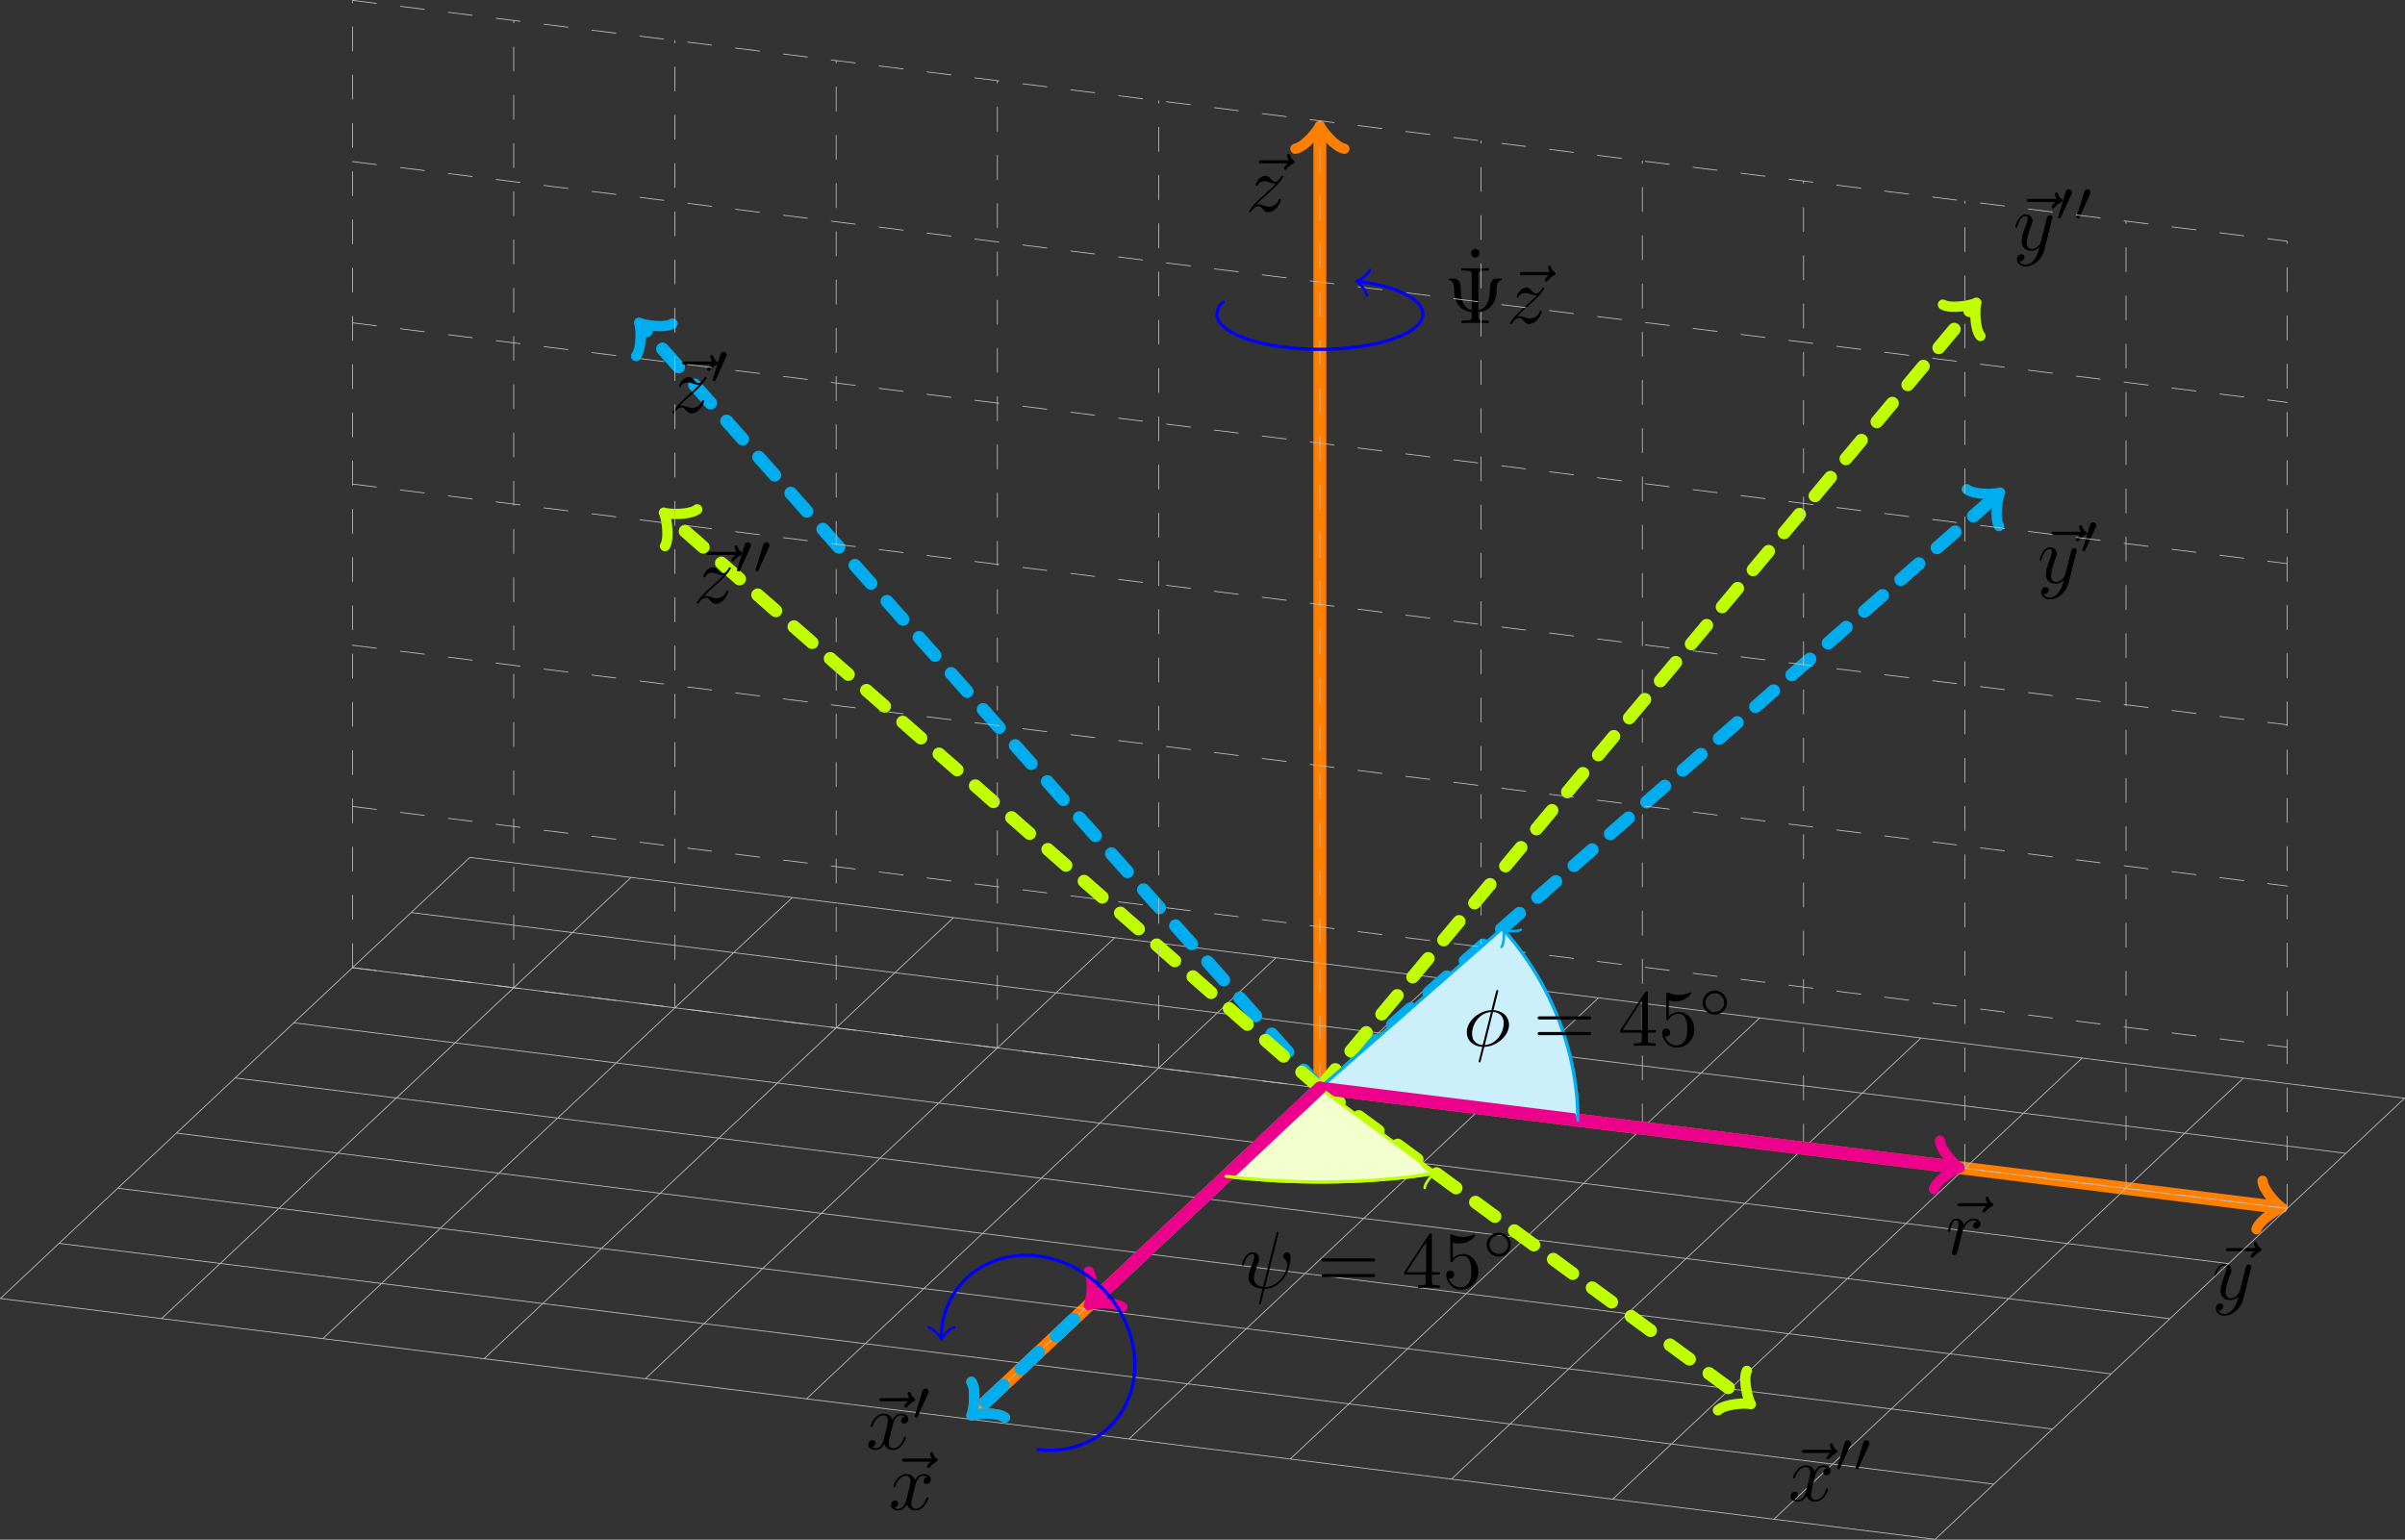 <?xml version="1.0" encoding="UTF-8"?>
<svg xmlns="http://www.w3.org/2000/svg" xmlns:xlink="http://www.w3.org/1999/xlink" width="297.961pt" height="190.776pt" viewBox="0 0 297.961 190.776" version="1.1">
<rect x="0" y="0" width="297.961" height="190.776" fill="#333333" stroke="none"/>
<defs>
<g>
<symbol overflow="visible" id="glyph0-0">
<path style="stroke:none;" d=""/>
</symbol>
<symbol overflow="visible" id="glyph0-1">
<path style="stroke:none;" d="M 5.359 -5.938 C 5.219 -5.797 4.891 -5.516 4.891 -5.344 C 4.891 -5.25 4.984 -5.141 5.078 -5.141 C 5.172 -5.141 5.219 -5.219 5.281 -5.281 C 5.391 -5.422 5.625 -5.703 6.062 -5.922 C 6.125 -5.969 6.234 -6.016 6.234 -6.125 C 6.234 -6.234 6.156 -6.281 6.094 -6.328 C 5.875 -6.484 5.766 -6.656 5.688 -6.891 C 5.656 -6.984 5.625 -7.125 5.484 -7.125 C 5.344 -7.125 5.281 -6.984 5.281 -6.906 C 5.281 -6.859 5.359 -6.547 5.516 -6.328 L 2.156 -6.328 C 2 -6.328 1.812 -6.328 1.812 -6.125 C 1.812 -5.938 2 -5.938 2.156 -5.938 Z M 5.359 -5.938 "/>
</symbol>
<symbol overflow="visible" id="glyph0-2">
<path style="stroke:none;" d="M 1.328 -0.828 C 1.859 -1.406 2.156 -1.656 2.516 -1.969 C 2.516 -1.969 3.125 -2.5 3.484 -2.859 C 4.438 -3.781 4.656 -4.266 4.656 -4.312 C 4.656 -4.406 4.562 -4.406 4.547 -4.406 C 4.469 -4.406 4.453 -4.391 4.391 -4.297 C 4.094 -3.812 3.891 -3.656 3.656 -3.656 C 3.406 -3.656 3.297 -3.812 3.141 -3.984 C 2.953 -4.203 2.781 -4.406 2.453 -4.406 C 1.703 -4.406 1.25 -3.484 1.25 -3.266 C 1.25 -3.219 1.281 -3.156 1.359 -3.156 C 1.453 -3.156 1.469 -3.203 1.5 -3.266 C 1.688 -3.734 2.266 -3.734 2.344 -3.734 C 2.547 -3.734 2.734 -3.672 2.969 -3.594 C 3.375 -3.438 3.484 -3.438 3.734 -3.438 C 3.375 -3.016 2.547 -2.297 2.359 -2.141 L 1.453 -1.297 C 0.781 -0.625 0.422 -0.062 0.422 0.016 C 0.422 0.109 0.531 0.109 0.547 0.109 C 0.625 0.109 0.641 0.094 0.703 -0.016 C 0.938 -0.375 1.234 -0.641 1.562 -0.641 C 1.781 -0.641 1.891 -0.547 2.141 -0.266 C 2.297 -0.047 2.484 0.109 2.766 0.109 C 3.766 0.109 4.344 -1.156 4.344 -1.422 C 4.344 -1.469 4.297 -1.531 4.219 -1.531 C 4.125 -1.531 4.109 -1.469 4.078 -1.391 C 3.844 -0.75 3.203 -0.562 2.875 -0.562 C 2.688 -0.562 2.5 -0.625 2.297 -0.688 C 1.953 -0.812 1.797 -0.859 1.594 -0.859 C 1.578 -0.859 1.422 -0.859 1.328 -0.828 Z M 1.328 -0.828 "/>
</symbol>
<symbol overflow="visible" id="glyph0-3">
<path style="stroke:none;" d="M 3.328 -3.016 C 3.391 -3.266 3.625 -4.188 4.312 -4.188 C 4.359 -4.188 4.609 -4.188 4.812 -4.062 C 4.531 -4 4.344 -3.766 4.344 -3.516 C 4.344 -3.359 4.453 -3.172 4.719 -3.172 C 4.938 -3.172 5.25 -3.344 5.25 -3.75 C 5.25 -4.266 4.672 -4.406 4.328 -4.406 C 3.75 -4.406 3.406 -3.875 3.281 -3.656 C 3.031 -4.312 2.5 -4.406 2.203 -4.406 C 1.172 -4.406 0.594 -3.125 0.594 -2.875 C 0.594 -2.766 0.703 -2.766 0.719 -2.766 C 0.797 -2.766 0.828 -2.797 0.844 -2.875 C 1.188 -3.938 1.844 -4.188 2.188 -4.188 C 2.375 -4.188 2.719 -4.094 2.719 -3.516 C 2.719 -3.203 2.547 -2.547 2.188 -1.141 C 2.031 -0.531 1.672 -0.109 1.234 -0.109 C 1.172 -0.109 0.953 -0.109 0.734 -0.234 C 0.984 -0.297 1.203 -0.5 1.203 -0.781 C 1.203 -1.047 0.984 -1.125 0.844 -1.125 C 0.531 -1.125 0.297 -0.875 0.297 -0.547 C 0.297 -0.094 0.781 0.109 1.219 0.109 C 1.891 0.109 2.25 -0.594 2.266 -0.641 C 2.391 -0.281 2.75 0.109 3.344 0.109 C 4.375 0.109 4.938 -1.172 4.938 -1.422 C 4.938 -1.531 4.859 -1.531 4.828 -1.531 C 4.734 -1.531 4.719 -1.484 4.688 -1.422 C 4.359 -0.344 3.688 -0.109 3.375 -0.109 C 2.984 -0.109 2.828 -0.422 2.828 -0.766 C 2.828 -0.984 2.875 -1.203 2.984 -1.641 Z M 3.328 -3.016 "/>
</symbol>
<symbol overflow="visible" id="glyph0-4">
<path style="stroke:none;" d="M 4.844 -3.797 C 4.891 -3.938 4.891 -3.953 4.891 -4.031 C 4.891 -4.203 4.75 -4.297 4.594 -4.297 C 4.5 -4.297 4.344 -4.234 4.25 -4.094 C 4.234 -4.031 4.141 -3.734 4.109 -3.547 C 4.031 -3.297 3.969 -3.016 3.906 -2.75 L 3.453 -0.953 C 3.422 -0.812 2.984 -0.109 2.328 -0.109 C 1.828 -0.109 1.719 -0.547 1.719 -0.922 C 1.719 -1.375 1.891 -2 2.219 -2.875 C 2.375 -3.281 2.422 -3.391 2.422 -3.594 C 2.422 -4.031 2.109 -4.406 1.609 -4.406 C 0.656 -4.406 0.297 -2.953 0.297 -2.875 C 0.297 -2.766 0.391 -2.766 0.406 -2.766 C 0.516 -2.766 0.516 -2.797 0.562 -2.953 C 0.844 -3.891 1.234 -4.188 1.578 -4.188 C 1.656 -4.188 1.828 -4.188 1.828 -3.875 C 1.828 -3.625 1.719 -3.359 1.656 -3.172 C 1.25 -2.109 1.078 -1.547 1.078 -1.078 C 1.078 -0.188 1.703 0.109 2.297 0.109 C 2.688 0.109 3.016 -0.062 3.297 -0.344 C 3.172 0.172 3.047 0.672 2.656 1.203 C 2.391 1.531 2.016 1.828 1.562 1.828 C 1.422 1.828 0.969 1.797 0.797 1.406 C 0.953 1.406 1.094 1.406 1.219 1.281 C 1.328 1.203 1.422 1.062 1.422 0.875 C 1.422 0.562 1.156 0.531 1.062 0.531 C 0.828 0.531 0.5 0.688 0.5 1.172 C 0.5 1.672 0.938 2.047 1.562 2.047 C 2.578 2.047 3.609 1.141 3.891 0.016 Z M 4.844 -3.797 "/>
</symbol>
<symbol overflow="visible" id="glyph0-5">
<path style="stroke:none;" d="M 0.875 -0.594 C 0.844 -0.438 0.781 -0.203 0.781 -0.156 C 0.781 0.016 0.922 0.109 1.078 0.109 C 1.203 0.109 1.375 0.031 1.453 -0.172 C 1.469 -0.203 1.797 -1.562 1.844 -1.75 C 1.922 -2.078 2.109 -2.766 2.156 -3.047 C 2.203 -3.172 2.484 -3.641 2.719 -3.859 C 2.797 -3.922 3.094 -4.188 3.516 -4.188 C 3.781 -4.188 3.922 -4.062 3.938 -4.062 C 3.641 -4.016 3.422 -3.781 3.422 -3.516 C 3.422 -3.359 3.531 -3.172 3.797 -3.172 C 4.062 -3.172 4.344 -3.406 4.344 -3.766 C 4.344 -4.109 4.031 -4.406 3.516 -4.406 C 2.875 -4.406 2.438 -3.922 2.25 -3.641 C 2.156 -4.094 1.797 -4.406 1.328 -4.406 C 0.875 -4.406 0.688 -4.016 0.594 -3.844 C 0.422 -3.5 0.297 -2.906 0.297 -2.875 C 0.297 -2.766 0.391 -2.766 0.406 -2.766 C 0.516 -2.766 0.516 -2.781 0.578 -3 C 0.75 -3.703 0.953 -4.188 1.312 -4.188 C 1.469 -4.188 1.609 -4.109 1.609 -3.734 C 1.609 -3.516 1.578 -3.406 1.453 -2.891 Z M 0.875 -0.594 "/>
</symbol>
<symbol overflow="visible" id="glyph0-6">
<path style="stroke:none;" d="M 4.359 -6.672 C 4.359 -6.703 4.391 -6.812 4.391 -6.812 C 4.391 -6.828 4.391 -6.922 4.266 -6.922 C 4.172 -6.922 4.156 -6.891 4.109 -6.719 L 3.531 -4.422 C 1.953 -4.359 0.484 -3.047 0.484 -1.688 C 0.484 -0.734 1.188 0.047 2.406 0.125 C 2.328 0.422 2.25 0.75 2.172 1.062 C 2.047 1.531 1.953 1.906 1.953 1.938 C 1.953 2.031 2.031 2.047 2.078 2.047 C 2.125 2.047 2.141 2.031 2.172 2 C 2.188 1.984 2.25 1.75 2.281 1.609 L 2.656 0.125 C 4.266 0.062 5.719 -1.281 5.719 -2.609 C 5.719 -3.406 5.188 -4.312 3.797 -4.422 Z M 2.453 -0.094 C 1.859 -0.125 1.141 -0.484 1.141 -1.469 C 1.141 -2.672 2 -4.062 3.484 -4.203 Z M 3.734 -4.203 C 4.5 -4.156 5.062 -3.703 5.062 -2.828 C 5.062 -1.641 4.203 -0.219 2.719 -0.094 Z M 3.734 -4.203 "/>
</symbol>
<symbol overflow="visible" id="glyph0-7">
<path style="stroke:none;" d="M 4.812 -6.656 C 4.812 -6.703 4.828 -6.766 4.828 -6.812 C 4.828 -6.906 4.766 -6.922 4.719 -6.922 C 4.609 -6.922 4.609 -6.891 4.562 -6.719 L 2.906 -0.125 C 2.156 -0.219 1.781 -0.594 1.781 -1.25 C 1.781 -1.453 1.781 -1.703 2.312 -3.094 C 2.359 -3.219 2.422 -3.391 2.422 -3.594 C 2.422 -4.031 2.109 -4.406 1.609 -4.406 C 0.656 -4.406 0.297 -2.953 0.297 -2.875 C 0.297 -2.766 0.391 -2.766 0.406 -2.766 C 0.516 -2.766 0.516 -2.797 0.562 -2.953 C 0.844 -3.891 1.234 -4.188 1.578 -4.188 C 1.656 -4.188 1.828 -4.188 1.828 -3.875 C 1.828 -3.609 1.719 -3.359 1.594 -3.016 C 1.109 -1.75 1.109 -1.5 1.109 -1.328 C 1.109 -0.375 1.891 0.031 2.844 0.094 C 2.766 0.453 2.766 0.469 2.625 1 C 2.609 1.109 2.406 1.906 2.406 1.938 C 2.406 1.953 2.406 2.047 2.516 2.047 C 2.547 2.047 2.594 2.047 2.609 2 C 2.641 1.984 2.703 1.734 2.734 1.594 L 3.109 0.109 C 3.484 0.109 4.359 0.109 5.297 -0.953 C 5.703 -1.422 5.906 -1.859 6.016 -2.156 C 6.109 -2.406 6.328 -3.266 6.328 -3.703 C 6.328 -4.266 6.062 -4.406 5.891 -4.406 C 5.641 -4.406 5.391 -4.141 5.391 -3.922 C 5.391 -3.797 5.453 -3.734 5.547 -3.656 C 5.656 -3.547 5.906 -3.297 5.906 -2.812 C 5.906 -2.172 5.391 -1.359 5.031 -1 C 4.156 -0.109 3.516 -0.109 3.156 -0.109 Z M 4.812 -6.656 "/>
</symbol>
<symbol overflow="visible" id="glyph1-0">
<path style="stroke:none;" d=""/>
</symbol>
<symbol overflow="visible" id="glyph1-1">
<path style="stroke:none;" d="M 1.906 -6.141 C 1.906 -6.406 1.688 -6.672 1.391 -6.672 C 1.047 -6.672 0.844 -6.391 0.844 -6.141 C 0.844 -5.875 1.078 -5.609 1.375 -5.609 C 1.719 -5.609 1.906 -5.891 1.906 -6.141 Z M 1.906 -6.141 "/>
</symbol>
<symbol overflow="visible" id="glyph1-2">
<path style="stroke:none;" d="M 4.25 -6.016 C 4.25 -6.359 4.25 -6.5 5.203 -6.5 L 5.531 -6.5 L 5.531 -6.812 C 5.172 -6.781 4.25 -6.781 3.844 -6.781 C 3.438 -6.781 2.516 -6.781 2.156 -6.812 L 2.156 -6.5 L 2.484 -6.5 C 3.422 -6.5 3.422 -6.375 3.422 -6.016 L 3.422 -1.594 C 2.125 -1.938 2.078 -3.484 2.078 -4.125 C 2.062 -5.328 1.625 -5.516 1.188 -5.516 L 0.812 -5.516 C 0.672 -5.516 0.562 -5.516 0.562 -5.406 C 0.562 -5.359 0.594 -5.312 0.656 -5.297 C 0.984 -5.266 1.234 -5.125 1.25 -3.953 C 1.25 -3.719 1.281 -2.938 1.75 -2.266 C 2.141 -1.719 2.75 -1.438 3.422 -1.344 L 3.422 -0.781 C 3.422 -0.453 3.422 -0.312 2.484 -0.312 L 2.156 -0.312 L 2.156 0 C 2.516 -0.031 3.422 -0.031 3.844 -0.031 C 4.25 -0.031 5.172 -0.031 5.531 0 L 5.531 -0.312 L 5.203 -0.312 C 4.25 -0.312 4.25 -0.438 4.25 -0.781 L 4.25 -1.344 C 4.969 -1.438 5.578 -1.734 5.969 -2.25 C 6.484 -2.953 6.5 -3.75 6.5 -4.188 C 6.5 -4.344 6.516 -5.234 7.047 -5.297 C 7.109 -5.312 7.172 -5.328 7.172 -5.406 C 7.172 -5.516 7.094 -5.516 6.938 -5.516 L 6.562 -5.516 C 6.172 -5.516 5.688 -5.453 5.672 -4 C 5.656 -2.906 5.328 -1.859 4.25 -1.594 Z M 4.25 -6.016 "/>
</symbol>
<symbol overflow="visible" id="glyph1-3">
<path style="stroke:none;" d="M 6.844 -3.266 C 7 -3.266 7.188 -3.266 7.188 -3.453 C 7.188 -3.656 7 -3.656 6.859 -3.656 L 0.891 -3.656 C 0.75 -3.656 0.562 -3.656 0.562 -3.453 C 0.562 -3.266 0.75 -3.266 0.891 -3.266 Z M 6.859 -1.328 C 7 -1.328 7.188 -1.328 7.188 -1.531 C 7.188 -1.719 7 -1.719 6.844 -1.719 L 0.891 -1.719 C 0.75 -1.719 0.562 -1.719 0.562 -1.531 C 0.562 -1.328 0.75 -1.328 0.891 -1.328 Z M 6.859 -1.328 "/>
</symbol>
<symbol overflow="visible" id="glyph1-4">
<path style="stroke:none;" d="M 2.938 -1.641 L 2.938 -0.781 C 2.938 -0.422 2.906 -0.312 2.172 -0.312 L 1.969 -0.312 L 1.969 0 C 2.375 -0.031 2.891 -0.031 3.312 -0.031 C 3.734 -0.031 4.25 -0.031 4.672 0 L 4.672 -0.312 L 4.453 -0.312 C 3.719 -0.312 3.703 -0.422 3.703 -0.781 L 3.703 -1.641 L 4.688 -1.641 L 4.688 -1.953 L 3.703 -1.953 L 3.703 -6.484 C 3.703 -6.688 3.703 -6.75 3.531 -6.75 C 3.453 -6.75 3.422 -6.75 3.344 -6.625 L 0.281 -1.953 L 0.281 -1.641 Z M 2.984 -1.953 L 0.562 -1.953 L 2.984 -5.672 Z M 2.984 -1.953 "/>
</symbol>
<symbol overflow="visible" id="glyph1-5">
<path style="stroke:none;" d="M 4.469 -2 C 4.469 -3.188 3.656 -4.188 2.578 -4.188 C 2.109 -4.188 1.672 -4.031 1.312 -3.672 L 1.312 -5.625 C 1.516 -5.562 1.844 -5.5 2.156 -5.5 C 3.391 -5.5 4.094 -6.406 4.094 -6.531 C 4.094 -6.594 4.062 -6.641 3.984 -6.641 C 3.984 -6.641 3.953 -6.641 3.906 -6.609 C 3.703 -6.516 3.219 -6.312 2.547 -6.312 C 2.156 -6.312 1.688 -6.391 1.219 -6.594 C 1.141 -6.625 1.125 -6.625 1.109 -6.625 C 1 -6.625 1 -6.547 1 -6.391 L 1 -3.438 C 1 -3.266 1 -3.188 1.141 -3.188 C 1.219 -3.188 1.234 -3.203 1.281 -3.266 C 1.391 -3.422 1.75 -3.969 2.562 -3.969 C 3.078 -3.969 3.328 -3.516 3.406 -3.328 C 3.562 -2.953 3.594 -2.578 3.594 -2.078 C 3.594 -1.719 3.594 -1.125 3.344 -0.703 C 3.109 -0.312 2.734 -0.062 2.281 -0.062 C 1.562 -0.062 0.984 -0.594 0.812 -1.172 C 0.844 -1.172 0.875 -1.156 0.984 -1.156 C 1.312 -1.156 1.484 -1.406 1.484 -1.641 C 1.484 -1.891 1.312 -2.141 0.984 -2.141 C 0.844 -2.141 0.5 -2.062 0.5 -1.609 C 0.5 -0.75 1.188 0.219 2.297 0.219 C 3.453 0.219 4.469 -0.734 4.469 -2 Z M 4.469 -2 "/>
</symbol>
<symbol overflow="visible" id="glyph2-0">
<path style="stroke:none;" d=""/>
</symbol>
<symbol overflow="visible" id="glyph2-1">
<path style="stroke:none;" d="M 2.016 -3.297 C 2.078 -3.406 2.078 -3.469 2.078 -3.516 C 2.078 -3.734 1.891 -3.891 1.672 -3.891 C 1.406 -3.891 1.328 -3.672 1.297 -3.562 L 0.375 -0.547 C 0.359 -0.531 0.328 -0.453 0.328 -0.438 C 0.328 -0.359 0.547 -0.281 0.609 -0.281 C 0.656 -0.281 0.656 -0.297 0.703 -0.406 Z M 2.016 -3.297 "/>
</symbol>
<symbol overflow="visible" id="glyph2-2">
<path style="stroke:none;" d="M 3.531 -1.734 C 3.531 -2.578 2.859 -3.234 2.031 -3.234 C 1.203 -3.234 0.531 -2.562 0.531 -1.75 C 0.531 -0.906 1.219 -0.25 2.031 -0.25 C 2.875 -0.25 3.531 -0.922 3.531 -1.734 Z M 2.031 -0.594 C 1.375 -0.594 0.875 -1.125 0.875 -1.734 C 0.875 -2.391 1.391 -2.906 2.031 -2.906 C 2.688 -2.906 3.188 -2.375 3.188 -1.75 C 3.188 -1.094 2.672 -0.594 2.031 -0.594 Z M 2.031 -0.594 "/>
</symbol>
</g>
<clipPath id="clip1">
  <path d="M 98 112 L 187 112 L 187 190.777 L 98 190.777 Z M 98 112 "/>
</clipPath>
<clipPath id="clip2">
  <path d="M 140 112 L 297.961 112 L 297.961 173 L 140 173 Z M 140 112 "/>
</clipPath>
<clipPath id="clip3">
  <path d="M 0 104 L 297.961 104 L 297.961 190.777 L 0 190.777 Z M 0 104 "/>
</clipPath>
<clipPath id="clip4">
  <path d="M 98 112 L 187 112 L 187 190.777 L 98 190.777 Z M 98 112 "/>
</clipPath>
<clipPath id="clip5">
  <path d="M 140 112 L 239 112 L 239 190.777 L 140 190.777 Z M 140 112 "/>
</clipPath>
</defs>
<g id="surface1">
<path style="fill:none;stroke-width:1.594;stroke-linecap:round;stroke-linejoin:miter;stroke:rgb(100%,50%,0%);stroke-opacity:1;stroke-miterlimit:10;" d="M -0.001 0.001 L -0.001 118.665 " transform="matrix(1,0,0,-1,163.521,134.817)"/>
<path style="fill:none;stroke-width:1.275;stroke-linecap:round;stroke-linejoin:round;stroke:rgb(100%,50%,0%);stroke-opacity:1;stroke-miterlimit:10;" d="M -2.272 3.029 C -2.08 1.892 0.002 0.189 0.568 0.001 C 0.002 -0.19 -2.08 -1.893 -2.272 -3.03 " transform="matrix(0,-1,-1,0,163.521,16.154)"/>
<g style="fill:rgb(0%,0%,0%);fill-opacity:1;">
  <use xlink:href="#glyph0-1" x="154.164" y="26.186"/>
</g>
<g style="fill:rgb(0%,0%,0%);fill-opacity:1;">
  <use xlink:href="#glyph0-2" x="154.333" y="26.186"/>
</g>
<g clip-path="url(#clip1)" clip-rule="nonzero">
<path style="fill:none;stroke-width:1.594;stroke-linecap:round;stroke-linejoin:miter;stroke:rgb(100%,50%,0%);stroke-opacity:1;stroke-miterlimit:10;" d="M -0.001 0.001 L -42.751 -40.171 " transform="matrix(1,0,0,-1,163.521,134.817)"/>
</g>
<path style="fill:none;stroke-width:1.275;stroke-linecap:round;stroke-linejoin:round;stroke:rgb(100%,50%,0%);stroke-opacity:1;stroke-miterlimit:10;" d="M -2.272 3.029 C -2.082 1.891 -0 0.187 0.569 -0 C 0.001 -0.189 -2.083 -1.893 -2.271 -3.029 " transform="matrix(-0.729,0.685,0.685,0.729,120.77,174.989)"/>
<g style="fill:rgb(0%,0%,0%);fill-opacity:1;">
  <use xlink:href="#glyph0-1" x="109.948" y="187.049"/>
</g>
<g style="fill:rgb(0%,0%,0%);fill-opacity:1;">
  <use xlink:href="#glyph0-3" x="110.078" y="187.049"/>
</g>
<g clip-path="url(#clip2)" clip-rule="nonzero">
<path style="fill:none;stroke-width:1.594;stroke-linecap:round;stroke-linejoin:miter;stroke:rgb(100%,50%,0%);stroke-opacity:1;stroke-miterlimit:10;" d="M -0.001 0.001 L 118.67 -14.773 " transform="matrix(1,0,0,-1,163.521,134.817)"/>
</g>
<path style="fill:none;stroke-width:1.275;stroke-linecap:round;stroke-linejoin:round;stroke:rgb(100%,50%,0%);stroke-opacity:1;stroke-miterlimit:10;" d="M -2.272 3.027 C -2.084 1.893 -0.002 0.188 0.569 -0.001 C -0.002 -0.19 -2.081 -1.893 -2.27 -3.027 " transform="matrix(0.992,0.123,0.123,-0.992,282.193,149.589)"/>
<g style="fill:rgb(0%,0%,0%);fill-opacity:1;">
  <use xlink:href="#glyph0-1" x="273.946" y="160.974"/>
</g>
<g style="fill:rgb(0%,0%,0%);fill-opacity:1;">
  <use xlink:href="#glyph0-4" x="274.026" y="160.974"/>
</g>
<g style="fill:rgb(0%,0%,0%);fill-opacity:1;">
  <use xlink:href="#glyph1-1" x="181.401" y="37.515"/>
</g>
<g style="fill:rgb(0%,0%,0%);fill-opacity:1;">
  <use xlink:href="#glyph1-2" x="178.91" y="40.033"/>
</g>
<g style="fill:rgb(0%,0%,0%);fill-opacity:1;">
  <use xlink:href="#glyph0-1" x="186.491" y="40.033"/>
</g>
<g style="fill:rgb(0%,0%,0%);fill-opacity:1;">
  <use xlink:href="#glyph0-2" x="186.66" y="40.033"/>
</g>
<g clip-path="url(#clip3)" clip-rule="nonzero">
<path style="fill:none;stroke-width:0.1;stroke-linecap:round;stroke-linejoin:miter;stroke:rgb(75%,75%,75%);stroke-opacity:1;stroke-miterlimit:10;" d="M -105.31 28.583 L -163.474 -26.074 M -85.334 26.094 L -143.498 -28.558 M -65.361 23.61 L -123.521 -31.046 M -45.384 21.122 L -103.548 -33.531 M -25.408 18.637 L -83.572 -36.019 M -5.435 16.149 L -63.599 -38.503 M 14.541 13.665 L -43.623 -40.992 M 34.514 11.176 L -23.646 -43.476 M 54.491 8.692 L -3.673 -45.964 M 74.467 6.204 L 16.303 -48.449 M 94.44 3.719 L 36.28 -50.937 M 114.416 1.231 L 56.252 -53.421 M 134.393 -1.253 L 76.229 -55.91 M -105.31 28.583 L 134.393 -1.253 M -112.58 21.751 L 127.12 -8.085 M -119.849 14.919 L 119.85 -14.917 M -127.123 8.087 L 112.581 -21.749 M -134.392 1.254 L 105.311 -28.581 M -141.662 -5.578 L 98.041 -35.413 M -148.931 -12.41 L 90.768 -42.245 M -156.205 -19.242 L 83.499 -49.078 M -163.474 -26.074 L 76.229 -55.91 " transform="matrix(1,0,0,-1,163.521,134.817)"/>
</g>
<g clip-path="url(#clip4)" clip-rule="nonzero">
<path style="fill:none;stroke-width:1.594;stroke-linecap:round;stroke-linejoin:miter;stroke:rgb(0%,67.839%,93.729%);stroke-opacity:1;stroke-dasharray:2.989,2.989;stroke-miterlimit:10;" d="M -0.001 0.001 L -42.751 -40.171 " transform="matrix(1,0,0,-1,163.521,134.817)"/>
</g>
<path style="fill:none;stroke-width:1.275;stroke-linecap:round;stroke-linejoin:round;stroke:rgb(0%,67.839%,93.729%);stroke-opacity:1;stroke-miterlimit:10;" d="M -2.272 3.029 C -2.082 1.891 -0 0.187 0.569 -0 C 0.001 -0.189 -2.083 -1.893 -2.271 -3.029 " transform="matrix(-0.729,0.685,0.685,0.729,120.77,174.989)"/>
<g style="fill:rgb(0%,0%,0%);fill-opacity:1;">
  <use xlink:href="#glyph0-1" x="107.153" y="179.559"/>
</g>
<g style="fill:rgb(0%,0%,0%);fill-opacity:1;">
  <use xlink:href="#glyph0-3" x="107.283" y="179.559"/>
</g>
<g style="fill:rgb(0%,0%,0%);fill-opacity:1;">
  <use xlink:href="#glyph2-1" x="112.98" y="175.944"/>
</g>
<path style="fill:none;stroke-width:1.594;stroke-linecap:round;stroke-linejoin:miter;stroke:rgb(0%,67.839%,93.729%);stroke-opacity:1;stroke-dasharray:2.989,2.989;stroke-miterlimit:10;" d="M -0.001 0.001 L 83.854 73.415 " transform="matrix(1,0,0,-1,163.521,134.817)"/>
<path style="fill:none;stroke-width:1.275;stroke-linecap:round;stroke-linejoin:round;stroke:rgb(0%,67.839%,93.729%);stroke-opacity:1;stroke-miterlimit:10;" d="M -2.274 3.029 C -2.082 1.896 0.002 0.19 0.568 0.001 C 0.002 -0.189 -2.083 -1.894 -2.27 -3.028 " transform="matrix(0.752,-0.659,-0.659,-0.752,247.374,61.402)"/>
<g style="fill:rgb(0%,0%,0%);fill-opacity:1;">
  <use xlink:href="#glyph0-1" x="252.315" y="72.217"/>
</g>
<g style="fill:rgb(0%,0%,0%);fill-opacity:1;">
  <use xlink:href="#glyph0-4" x="252.395" y="72.217"/>
</g>
<g style="fill:rgb(0%,0%,0%);fill-opacity:1;">
  <use xlink:href="#glyph2-1" x="257.639" y="68.601"/>
</g>
<path style="fill:none;stroke-width:1.594;stroke-linecap:round;stroke-linejoin:miter;stroke:rgb(0%,67.839%,93.729%);stroke-opacity:1;stroke-dasharray:2.989,2.989;stroke-miterlimit:10;" d="M -0.001 0.001 L -83.959 94.411 " transform="matrix(1,0,0,-1,163.521,134.817)"/>
<path style="fill:none;stroke-width:1.275;stroke-linecap:round;stroke-linejoin:round;stroke:rgb(0%,67.839%,93.729%);stroke-opacity:1;stroke-miterlimit:10;" d="M -2.272 3.029 C -2.083 1.894 0.001 0.187 0.568 0.002 C 0 -0.189 -2.083 -1.891 -2.274 -3.028 " transform="matrix(-0.664,-0.747,-0.747,0.664,79.562,40.407)"/>
<g style="fill:rgb(0%,0%,0%);fill-opacity:1;">
  <use xlink:href="#glyph0-1" x="82.712" y="51.115"/>
</g>
<g style="fill:rgb(0%,0%,0%);fill-opacity:1;">
  <use xlink:href="#glyph0-2" x="82.881" y="51.115"/>
</g>
<g style="fill:rgb(0%,0%,0%);fill-opacity:1;">
  <use xlink:href="#glyph2-1" x="87.951" y="47.5"/>
</g>
<g clip-path="url(#clip5)" clip-rule="nonzero">
<path style="fill:none;stroke-width:1.594;stroke-linecap:round;stroke-linejoin:miter;stroke:rgb(75%,100%,0%);stroke-opacity:1;stroke-dasharray:2.989,2.989;stroke-miterlimit:10;" d="M -0.001 0.001 L 52.936 -38.828 " transform="matrix(1,0,0,-1,163.521,134.817)"/>
</g>
<path style="fill:none;stroke-width:1.275;stroke-linecap:round;stroke-linejoin:round;stroke:rgb(75%,100%,0%);stroke-opacity:1;stroke-miterlimit:10;" d="M -2.271 3.028 C -2.083 1.893 0 0.189 0.569 0.001 C 0.001 -0.188 -2.083 -1.891 -2.272 -3.028 " transform="matrix(0.806,0.591,0.591,-0.806,216.458,173.644)"/>
<g style="fill:rgb(0%,0%,0%);fill-opacity:1;">
  <use xlink:href="#glyph0-1" x="221.414" y="185.964"/>
</g>
<g style="fill:rgb(0%,0%,0%);fill-opacity:1;">
  <use xlink:href="#glyph0-3" x="221.544" y="185.964"/>
</g>
<g style="fill:rgb(0%,0%,0%);fill-opacity:1;">
  <use xlink:href="#glyph2-1" x="227.241" y="182.349"/>
  <use xlink:href="#glyph2-1" x="229.538" y="182.349"/>
</g>
<path style="fill:none;stroke-width:1.594;stroke-linecap:round;stroke-linejoin:miter;stroke:rgb(75%,100%,0%);stroke-opacity:1;stroke-dasharray:2.989,2.989;stroke-miterlimit:10;" d="M -0.001 0.001 L 80.975 96.872 " transform="matrix(1,0,0,-1,163.521,134.817)"/>
<path style="fill:none;stroke-width:1.275;stroke-linecap:round;stroke-linejoin:round;stroke:rgb(75%,100%,0%);stroke-opacity:1;stroke-miterlimit:10;" d="M -2.274 3.029 C -2.081 1.891 -0.001 0.188 0.567 0.001 C -0.002 -0.189 -2.081 -1.892 -2.272 -3.028 " transform="matrix(0.641,-0.767,-0.767,-0.641,244.497,37.944)"/>
<g style="fill:rgb(0%,0%,0%);fill-opacity:1;">
  <use xlink:href="#glyph0-1" x="249.304" y="30.966"/>
</g>
<g style="fill:rgb(0%,0%,0%);fill-opacity:1;">
  <use xlink:href="#glyph0-4" x="249.384" y="30.966"/>
</g>
<g style="fill:rgb(0%,0%,0%);fill-opacity:1;">
  <use xlink:href="#glyph2-1" x="254.628" y="27.351"/>
  <use xlink:href="#glyph2-1" x="256.925" y="27.351"/>
</g>
<path style="fill:none;stroke-width:1.594;stroke-linecap:round;stroke-linejoin:miter;stroke:rgb(75%,100%,0%);stroke-opacity:1;stroke-dasharray:2.989,2.989;stroke-miterlimit:10;" d="M -0.001 0.001 L -80.841 70.926 " transform="matrix(1,0,0,-1,163.521,134.817)"/>
<path style="fill:none;stroke-width:1.275;stroke-linecap:round;stroke-linejoin:round;stroke:rgb(75%,100%,0%);stroke-opacity:1;stroke-miterlimit:10;" d="M -2.27 3.029 C -2.084 1.893 0 0.188 0.569 0.001 C -0.002 -0.189 -2.082 -1.894 -2.272 -3.027 " transform="matrix(-0.752,-0.659,-0.659,0.752,82.678,63.89)"/>
<g style="fill:rgb(0%,0%,0%);fill-opacity:1;">
  <use xlink:href="#glyph0-1" x="85.723" y="74.704"/>
</g>
<g style="fill:rgb(0%,0%,0%);fill-opacity:1;">
  <use xlink:href="#glyph0-2" x="85.892" y="74.704"/>
</g>
<g style="fill:rgb(0%,0%,0%);fill-opacity:1;">
  <use xlink:href="#glyph2-1" x="90.962" y="71.088"/>
  <use xlink:href="#glyph2-1" x="93.259" y="71.088"/>
</g>
<path style="fill:none;stroke-width:0.1;stroke-linecap:round;stroke-linejoin:miter;stroke:rgb(75%,75%,75%);stroke-opacity:1;stroke-dasharray:2.989,2.989;stroke-miterlimit:10;" d="M -119.849 14.919 L 119.85 -14.917 M -119.849 34.895 L 119.85 5.055 M -119.849 54.868 L 119.85 25.032 M -119.849 74.844 L 119.85 45.008 M -119.849 94.821 L 119.85 64.981 M -119.849 114.794 L 119.85 84.958 M -119.849 134.77 L 119.85 104.93 M -119.849 14.919 L -119.849 134.77 M -99.876 12.43 L -99.876 132.282 M -79.9 9.946 L -79.9 129.797 M -59.927 7.458 L -59.927 127.309 M -39.951 4.973 L -39.951 124.825 M -19.974 2.485 L -19.974 122.337 M -0.001 0.001 L -0.001 119.852 M 19.975 -2.488 L 19.975 117.364 M 39.952 -4.972 L 39.952 114.879 M 59.924 -7.46 L 59.924 112.391 M 79.901 -9.945 L 79.901 109.907 M 99.877 -12.433 L 99.877 107.419 M 119.85 -14.917 L 119.85 104.93 " transform="matrix(1,0,0,-1,163.521,134.817)"/>
<path style="fill-rule:nonzero;fill:rgb(80%,93.567%,98.746%);fill-opacity:1;stroke-width:0.399;stroke-linecap:round;stroke-linejoin:miter;stroke:rgb(0%,67.839%,93.729%);stroke-opacity:1;stroke-miterlimit:10;" d="M -0.001 0.001 L 31.959 -3.98 C 31.959 4.497 28.592 13.047 22.6 19.786 Z M -0.001 0.001 " transform="matrix(1,0,0,-1,163.521,134.817)"/>
<path style="fill:none;stroke-width:1.594;stroke-linecap:round;stroke-linejoin:miter;stroke:rgb(92.549%,0%,54.9%);stroke-opacity:1;stroke-miterlimit:10;" d="M -0.001 0.001 L 78.706 -9.796 " transform="matrix(1,0,0,-1,163.521,134.817)"/>
<path style="fill:none;stroke-width:1.275;stroke-linecap:round;stroke-linejoin:round;stroke:rgb(92.549%,0%,54.9%);stroke-opacity:1;stroke-miterlimit:10;" d="M -2.273 3.028 C -2.081 1.895 0.001 0.19 0.568 0 C 0.001 -0.188 -2.082 -1.892 -2.271 -3.03 " transform="matrix(0.992,0.123,0.123,-0.992,242.225,144.614)"/>
<path style="fill-rule:nonzero;fill:rgb(80%,93.567%,98.746%);fill-opacity:1;stroke-width:0.399;stroke-linecap:round;stroke-linejoin:miter;stroke:rgb(0%,67.839%,93.729%);stroke-opacity:1;stroke-miterlimit:10;" d="M 31.959 -3.98 C 31.959 4.497 28.592 13.047 22.905 19.442 " transform="matrix(1,0,0,-1,163.521,134.817)"/>
<path style="fill:none;stroke-width:0.319;stroke-linecap:round;stroke-linejoin:round;stroke:rgb(0%,67.839%,93.729%);stroke-opacity:1;stroke-miterlimit:10;" d="M -1.194 1.593 C -1.098 0.996 -0.002 0.1 0.3 -0.002 C -0.002 -0.1 -1.097 -0.997 -1.195 -1.595 " transform="matrix(-0.664,-0.747,-0.747,0.664,186.424,115.374)"/>
<g style="fill:rgb(0%,0%,0%);fill-opacity:1;">
  <use xlink:href="#glyph0-1" x="240.717" y="155.4"/>
</g>
<g style="fill:rgb(0%,0%,0%);fill-opacity:1;">
  <use xlink:href="#glyph0-5" x="241.036" y="155.4"/>
</g>
<g style="fill:rgb(0%,0%,0%);fill-opacity:1;">
  <use xlink:href="#glyph0-6" x="181.237" y="129.587"/>
</g>
<g style="fill:rgb(0%,0%,0%);fill-opacity:1;">
  <use xlink:href="#glyph1-3" x="189.941" y="129.587"/>
</g>
<g style="fill:rgb(0%,0%,0%);fill-opacity:1;">
  <use xlink:href="#glyph1-4" x="200.46" y="129.587"/>
  <use xlink:href="#glyph1-5" x="205.441" y="129.587"/>
</g>
<g style="fill:rgb(0%,0%,0%);fill-opacity:1;">
  <use xlink:href="#glyph2-2" x="210.42" y="125.972"/>
</g>
<path style="fill-rule:nonzero;fill:rgb(95%,100%,79.999%);fill-opacity:1;stroke-width:0.399;stroke-linecap:round;stroke-linejoin:miter;stroke:rgb(75%,100%,0%);stroke-opacity:1;stroke-miterlimit:10;" d="M -0.001 0.001 L -11.634 -10.929 C -3.158 -11.984 6.202 -11.847 14.374 -10.542 Z M -0.001 0.001 " transform="matrix(1,0,0,-1,163.521,134.817)"/>
<path style="fill:none;stroke-width:1.594;stroke-linecap:round;stroke-linejoin:miter;stroke:rgb(92.549%,0%,54.9%);stroke-opacity:1;stroke-miterlimit:10;" d="M -0.001 0.001 L -28.205 -26.503 " transform="matrix(1,0,0,-1,163.521,134.817)"/>
<path style="fill:none;stroke-width:1.275;stroke-linecap:round;stroke-linejoin:round;stroke:rgb(92.549%,0%,54.9%);stroke-opacity:1;stroke-miterlimit:10;" d="M -2.273 3.027 C -2.083 1.895 -0.001 0.191 0.569 -0.002 C -0 -0.191 -2.081 -1.891 -2.272 -3.03 " transform="matrix(-0.729,0.685,0.685,0.729,135.318,161.319)"/>
<path style="fill-rule:nonzero;fill:rgb(95%,100%,79.999%);fill-opacity:1;stroke-width:0.399;stroke-linecap:round;stroke-linejoin:miter;stroke:rgb(75%,100%,0%);stroke-opacity:1;stroke-miterlimit:10;" d="M -11.634 -10.929 C -3.158 -11.984 6.202 -11.847 13.92 -10.613 " transform="matrix(1,0,0,-1,163.521,134.817)"/>
<path style="fill:none;stroke-width:0.319;stroke-linecap:round;stroke-linejoin:round;stroke:rgb(75%,100%,0%);stroke-opacity:1;stroke-miterlimit:10;" d="M -1.194 1.593 C -1.096 0.995 -0 0.101 0.3 0.001 C -0.001 -0.101 -1.097 -0.994 -1.196 -1.595 " transform="matrix(0.988,-0.157,-0.157,-0.988,177.442,145.431)"/>
<g style="fill:rgb(0%,0%,0%);fill-opacity:1;">
  <use xlink:href="#glyph0-7" x="153.567" y="159.575"/>
</g>
<g style="fill:rgb(0%,0%,0%);fill-opacity:1;">
  <use xlink:href="#glyph1-3" x="163.181" y="159.575"/>
</g>
<g style="fill:rgb(0%,0%,0%);fill-opacity:1;">
  <use xlink:href="#glyph1-4" x="173.7" y="159.575"/>
  <use xlink:href="#glyph1-5" x="178.681" y="159.575"/>
</g>
<g style="fill:rgb(0%,0%,0%);fill-opacity:1;">
  <use xlink:href="#glyph2-2" x="183.66" y="155.959"/>
</g>
<path style="fill:none;stroke-width:0.399;stroke-linecap:round;stroke-linejoin:miter;stroke:rgb(0%,0%,100%);stroke-opacity:1;stroke-miterlimit:10;" d="M -11.986 97.387 C -14.396 95.122 -10.982 92.618 -4.361 91.794 C 2.256 90.969 9.577 92.137 11.987 94.403 C 14.397 96.665 10.983 99.169 4.819 99.938 " transform="matrix(1,0,0,-1,163.521,134.817)"/>
<path style="fill:none;stroke-width:0.319;stroke-linecap:round;stroke-linejoin:round;stroke:rgb(0%,0%,100%);stroke-opacity:1;stroke-miterlimit:10;" d="M -1.196 1.594 C -1.098 0.996 0.002 0.098 0.298 0.001 C -0.001 -0.099 -1.098 -0.995 -1.197 -1.594 " transform="matrix(-0.992,-0.123,-0.123,0.992,168.338,34.88)"/>
<path style="fill:none;stroke-width:0.399;stroke-linecap:round;stroke-linejoin:miter;stroke:rgb(0%,0%,100%);stroke-opacity:1;stroke-miterlimit:10;" d="M -34.904 -44.781 C -28.283 -45.605 -22.919 -40.91 -22.919 -34.288 C -22.919 -27.671 -28.283 -21.636 -34.904 -20.812 C -41.521 -19.988 -46.888 -24.687 -46.888 -30.847 " transform="matrix(1,0,0,-1,163.521,134.817)"/>
<path style="fill:none;stroke-width:0.319;stroke-linecap:round;stroke-linejoin:round;stroke:rgb(0%,0%,100%);stroke-opacity:1;stroke-miterlimit:10;" d="M -1.196 1.593 C -1.094 0.996 -0.001 0.101 0.3 -0.001 C -0.001 -0.098 -1.094 -0.997 -1.196 -1.594 " transform="matrix(0,1,1,0,116.633,165.665)"/>
</g>
</svg>
